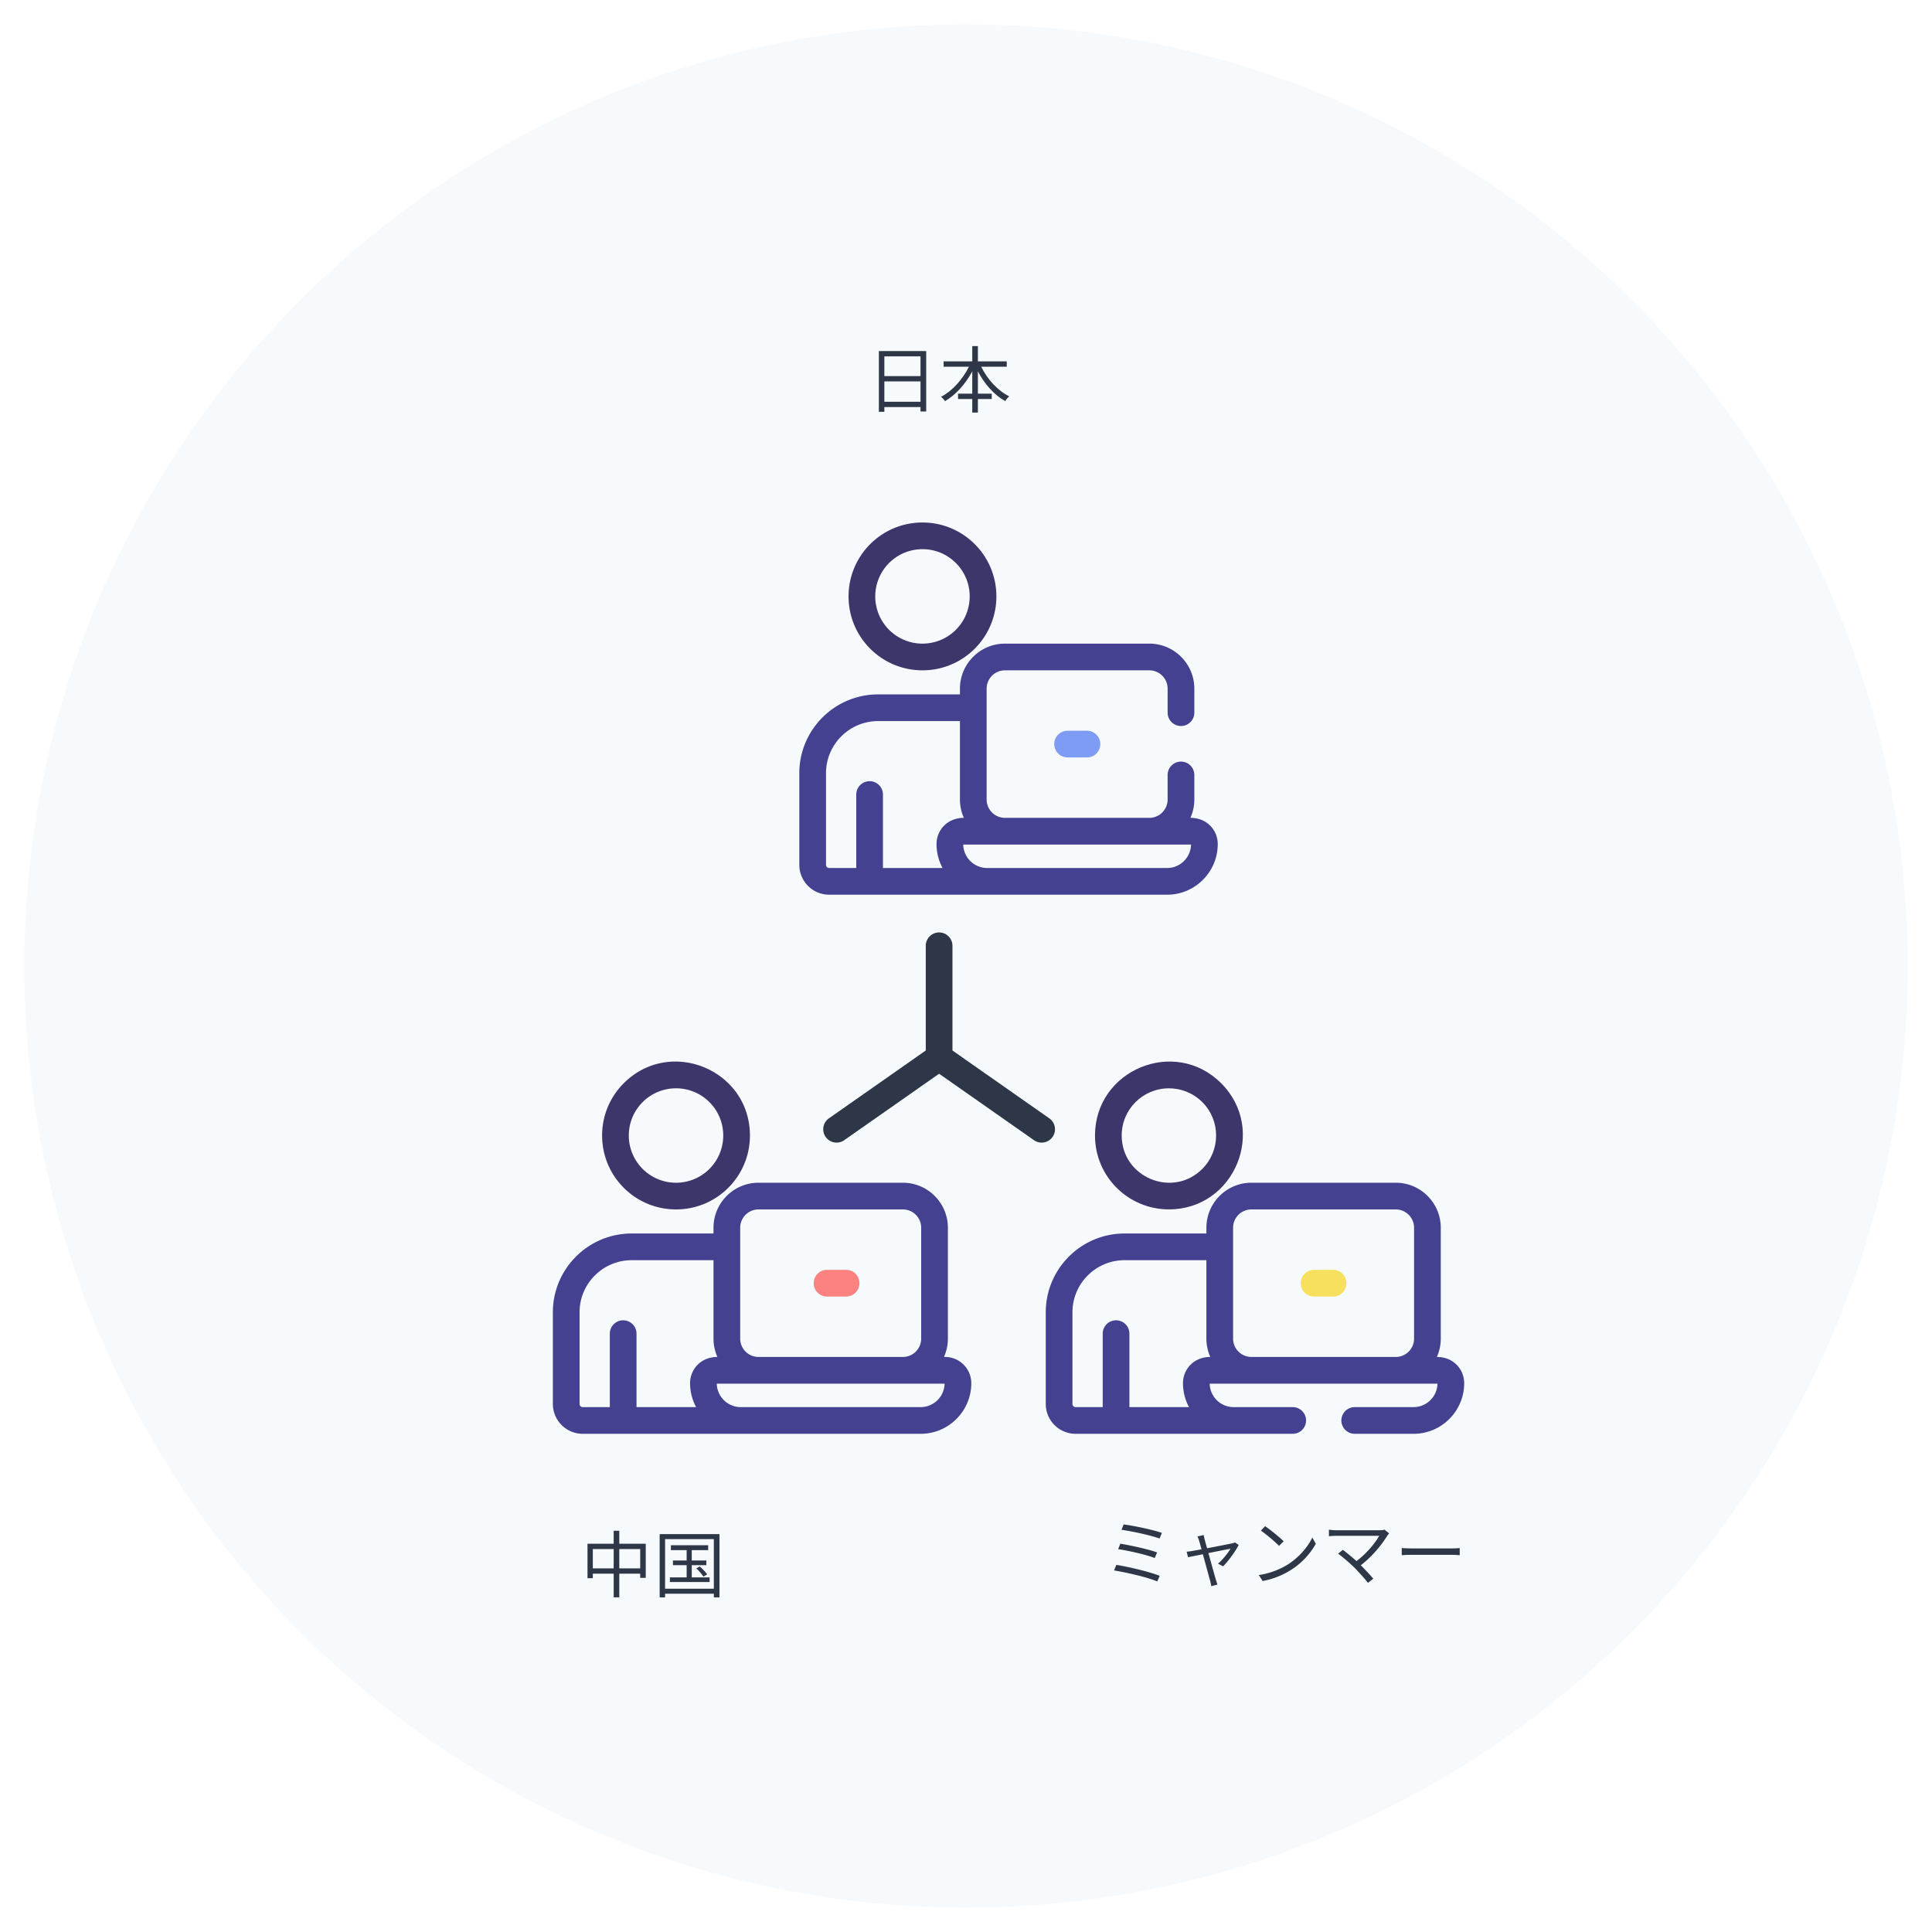 <svg viewBox="0 0 318 318" fill="none" xmlns="http://www.w3.org/2000/svg">
  <g filter="url(#filter0_d)">
    <circle cx="159" cy="157" r="155" fill="#F7FAFC"/>
    <path d="M101.932 256.148v-3.18h3.444v3.18h-3.444zm-4.356 0v-3.18h3.432v3.18h-3.432zm4.356-4.056v-2.136h-.924v2.136H96.7v5.676h.876v-.744h3.432v3.888h.924v-3.888h3.444v.684h.912v-5.616h-4.356zm11.928 5.544v-2.016h2.4v-.768h-2.4v-1.704h2.7v-.804h-6.132v.804h2.592v1.704h-2.256v.768h2.256v2.016h-2.76v.756h6.54v-.756h-2.94zm.756-1.488c.432.408.936.984 1.164 1.356l.612-.36c-.24-.372-.768-.924-1.212-1.308l-.564.312zm-5.148 3.348v-8.16h8.028v8.16h-8.028zm-.888-8.988v10.416h.888v-.6h8.028v.6h.924v-10.416h-9.84zM184.944 248.916l-.348.888c1.656.216 4.8.9 6.264 1.428l.384-.924c-1.512-.528-4.74-1.2-6.3-1.392zm-.54 3.168l-.36.9c1.704.252 4.632.912 6.024 1.464l.384-.924c-1.5-.552-4.404-1.164-6.048-1.44zm-.66 3.492l-.372.912c1.944.312 5.508 1.116 7.104 1.812l.408-.924c-1.644-.66-5.124-1.488-7.14-1.8zm14.376-4.92l-1.032.252c.108.18.204.42.288.72.072.228.216.744.396 1.38-.732.132-1.296.24-1.464.264-.36.06-.66.108-.996.132l.24.912c.324-.072 1.308-.264 2.436-.492.468 1.716 1.044 3.84 1.2 4.38.084.3.144.612.18.876l1.02-.264a66.37 66.37 0 01-.264-.816c-.156-.528-.744-2.64-1.224-4.368 1.668-.336 3.36-.672 3.636-.72-.408.72-1.308 1.824-2.064 2.472l.852.42c.816-.804 2.052-2.484 2.556-3.504l-.6-.42c-.12.06-.312.108-.456.144-.408.096-2.448.492-4.14.816-.18-.636-.324-1.152-.396-1.416a13.93 13.93 0 01-.168-.768zm10.104-1.452l-.684.732c.888.6 2.388 1.884 2.988 2.508l.756-.756c-.672-.672-2.208-1.92-3.06-2.484zm-1.032 8.04l.636.984a13.153 13.153 0 004.716-1.86c1.812-1.14 3.216-2.772 4.032-4.272l-.576-1.02c-.696 1.476-2.16 3.252-4.008 4.416a12.39 12.39 0 01-4.8 1.752zm21.456-6.852l-.756-.612c-.168.06-.444.096-.78.096h-7.152c-.42 0-.888-.048-1.224-.096v1.08c.24-.024.756-.072 1.224-.072h7.056c-.6 1.08-1.98 2.844-3.744 4.164-.816-.732-1.8-1.536-2.244-1.86l-.78.636c.636.444 2.028 1.644 2.748 2.364.756.78 1.716 1.836 2.16 2.448l.876-.696c-.48-.588-1.332-1.488-2.052-2.208 1.98-1.512 3.504-3.468 4.368-4.872.072-.108.18-.24.3-.372zm2.076 2.412v1.176a19.72 19.72 0 011.668-.06h6.588c.54 0 1.044.048 1.284.06v-1.176c-.264.024-.696.06-1.296.06h-6.576c-.672 0-1.308-.036-1.668-.06zM138.958 185.672l15.616-10.939 15.617 10.939a2.196 2.196 0 102.521-3.599l-15.941-11.166v-17.233a2.197 2.197 0 10-4.394 0v17.233l-15.94 11.166a2.197 2.197 0 102.521 3.599z" fill="#2D3748"/>
    <path d="M139.669 96.166c0 6.725 5.441 12.167 12.166 12.167 6.724 0 12.166-5.441 12.166-12.167C164.002 89.442 158.56 84 151.835 84c-6.724 0-12.166 5.441-12.166 12.166zm17.662-5.495a7.72 7.72 0 012.276 5.495 7.768 7.768 0 01-7.771 7.772 7.767 7.767 0 01-7.772-7.772 7.768 7.768 0 017.772-7.772 7.72 7.72 0 015.495 2.277z" fill="#3C366B"/>
    <path d="M136.472 145.265h55.629c4.596 0 8.335-3.739 8.335-8.335 0-2.227-1.72-4.316-4.498-4.316a7.364 7.364 0 00.644-3.014v-3.999a2.198 2.198 0 10-4.395 0v3.999a3.017 3.017 0 01-3.014 3.014h-23.761a3.017 3.017 0 01-3.014-3.014v-18.253a3.017 3.017 0 013.014-3.014h23.761a3.017 3.017 0 013.014 3.014v4a2.198 2.198 0 004.395 0v-4c0-4.085-3.324-7.409-7.409-7.409h-23.761c-4.085 0-7.409 3.324-7.409 7.409v.947h-13.47c-7.151 0-12.969 5.818-12.969 12.969v15.094a4.914 4.914 0 004.908 4.908zm59.569-8.256a3.946 3.946 0 01-3.94 3.862h-29.617a3.946 3.946 0 01-3.94-3.862h37.497zm-60.083-11.746c0-4.728 3.847-8.574 8.574-8.574h13.471V129.6a7.47 7.47 0 00.641 3.014c-2.773 0-4.496 2.089-4.496 4.315 0 1.405.364 2.775.992 3.941h-9.808v-12.091a2.197 2.197 0 00-4.395 0v12.091h-4.465a.514.514 0 01-.514-.514v-15.093z" fill="#434190"/>
    <path d="M102.668 176.298a12.086 12.086 0 00-3.563 8.603c0 6.724 5.441 12.166 12.166 12.166 6.725 0 12.166-5.441 12.166-12.166.001-10.796-13.124-16.248-20.769-8.603zm16.375 8.603a7.768 7.768 0 01-7.772 7.772 7.767 7.767 0 01-7.771-7.772c0-4.324 3.502-7.769 7.772-7.769a7.765 7.765 0 017.771 7.769z" fill="#3C366B"/>
    <path d="M95.908 234h55.629c4.596 0 8.335-3.74 8.335-8.336a4.32 4.32 0 00-4.315-4.315h-.182a7.368 7.368 0 00.643-3.015v-18.252c0-4.086-3.323-7.409-7.409-7.409h-23.761c-4.085 0-7.409 3.323-7.409 7.409v.947h-13.47c-7.151 0-12.969 5.817-12.969 12.969v15.094A4.914 4.914 0 0095.908 234zm25.925-30.721v-3.197a3.019 3.019 0 013.015-3.015h23.761a3.018 3.018 0 013.014 3.015v18.253a3.017 3.017 0 01-3.014 3.014h-23.761a3.018 3.018 0 01-3.015-3.014v-15.056zm33.644 22.464a3.946 3.946 0 01-3.94 3.862h-29.616a3.946 3.946 0 01-3.941-3.862h37.497zm-60.083-11.745c0-4.728 3.847-8.574 8.575-8.574h13.47v12.91c0 1.067.24 2.116.641 3.015-2.768 0-4.496 2.085-4.496 4.315 0 1.4.363 2.774.992 3.941h-9.807v-12.091a2.197 2.197 0 00-4.395 0v12.091h-4.466a.514.514 0 01-.514-.514v-15.093z" fill="#434190"/>
    <path d="M180.232 184.901c0 6.768 5.483 12.161 12.167 12.161 10.805 0 16.246-13.12 8.603-20.764-7.651-7.651-20.77-2.187-20.77 8.603zm17.662 5.495c-4.887 4.888-13.267 1.397-13.267-5.495 0-4.322 3.501-7.768 7.772-7.768 1.99 0 3.98.757 5.495 2.272 3.031 3.03 3.031 7.961 0 10.991z" fill="#3C366B"/>
    <path d="M175.723 118.276a2.197 2.197 0 100 4.395h3.139a2.198 2.198 0 100-4.395h-3.139z" fill="#7F9CF5"/>
    <path d="M219.425 207.011h-3.139a2.197 2.197 0 100 4.394h3.139a2.197 2.197 0 100-4.394z" fill="#F6E05E"/>
    <path d="M136.128 211.405h3.139a2.196 2.196 0 100-4.394h-3.139a2.196 2.196 0 100 4.394z" fill="#FC8181"/>
    <path d="M232.664 229.605h-9.681a2.197 2.197 0 100 4.395h9.681c4.596 0 8.336-3.74 8.336-8.336 0-2.194-1.687-4.315-4.498-4.315a7.369 7.369 0 00.644-3.015v-18.252c0-4.086-3.324-7.409-7.409-7.409h-23.761c-4.086 0-7.409 3.323-7.409 7.409v.947h-13.471c-7.151 0-12.968 5.817-12.968 12.968v15.094a4.914 4.914 0 004.908 4.909h35.693a2.198 2.198 0 100-4.395h-9.681a3.946 3.946 0 01-3.94-3.862h37.497a3.946 3.946 0 01-3.941 3.862zm-37.952-3.941c0 1.394.36 2.77.992 3.941h-9.808v-12.091a2.196 2.196 0 10-4.394 0v12.091h-4.466a.514.514 0 01-.514-.514v-15.094c0-4.727 3.846-8.574 8.574-8.574h13.47v12.911c0 1.07.239 2.113.641 3.014-2.767.001-4.495 2.086-4.495 4.316zm38.039-7.33a3.018 3.018 0 01-3.014 3.015h-23.761a3.018 3.018 0 01-3.015-3.015v-18.252a3.018 3.018 0 013.015-3.015h23.761a3.018 3.018 0 013.014 3.015v18.252z" fill="#434190"/>
    <path d="M145.56 64.124v-3.348h5.952v3.348h-5.952zm5.952-7.464v3.24h-5.952v-3.24h5.952zm-6.852-.876v9.996h.9V65h5.952v.732h.936v-9.948h-7.788zm21.048 2.58v-.888h-4.752v-2.508h-.924v2.508h-4.716v.888h4.164c-1.008 2.052-2.748 3.996-4.572 4.944.204.168.504.504.636.72 1.764-1.02 3.384-2.832 4.488-4.908v3.672h-2.34v.888h2.34v2.232h.924V63.68h2.28v-.888h-2.28V59.12c1.08 2.076 2.688 3.9 4.5 4.896.132-.252.444-.6.66-.78-1.884-.912-3.612-2.82-4.608-4.872h4.2z" fill="#2D3748"/>
  </g>
  <defs>
    <filter id="filter0_d" x="0" y="0" width="318" height="318" filterUnits="userSpaceOnUse" color-interpolation-filters="sRGB">
      <feFlood flood-opacity="0" result="BackgroundImageFix"/>
      <feColorMatrix in="SourceAlpha" values="0 0 0 0 0 0 0 0 0 0 0 0 0 0 0 0 0 0 127 0"/>
      <feOffset dy="2"/>
      <feGaussianBlur stdDeviation="2"/>
      <feColorMatrix values="0 0 0 0 0 0 0 0 0 0 0 0 0 0 0 0 0 0 0.25 0"/>
      <feBlend in2="BackgroundImageFix" result="effect1_dropShadow"/>
      <feBlend in="SourceGraphic" in2="effect1_dropShadow" result="shape"/>
    </filter>
  </defs>
</svg>
